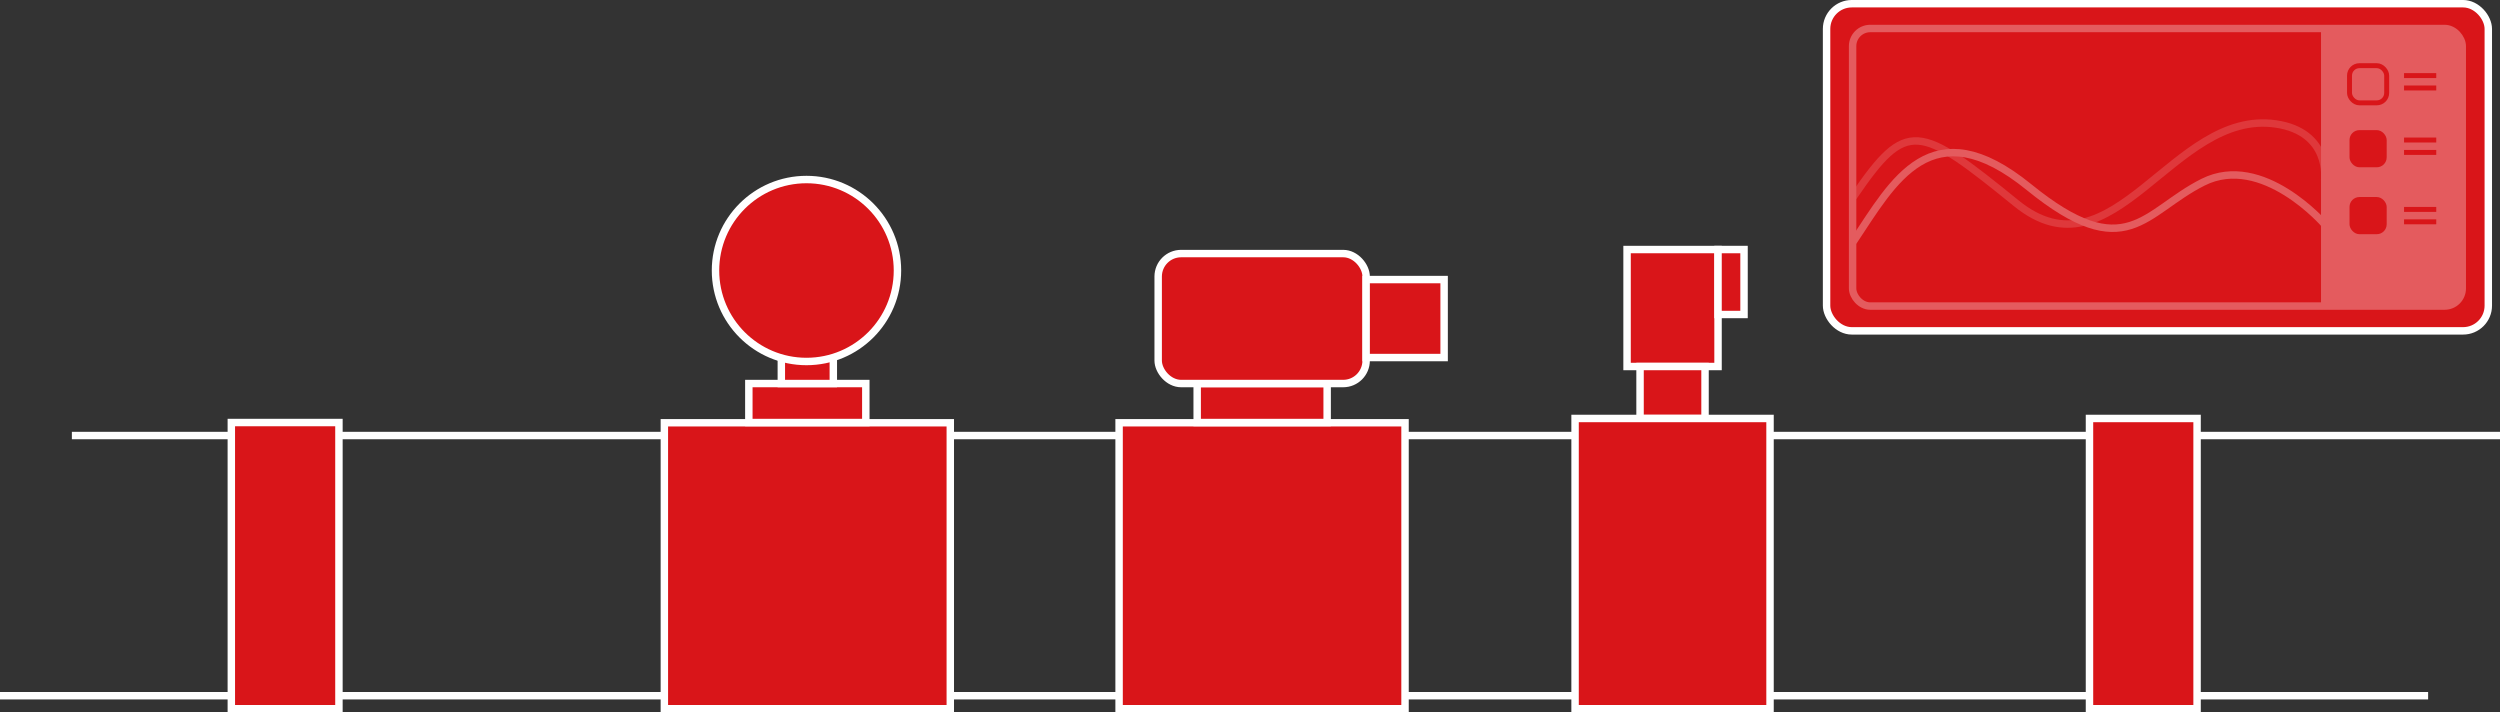 <svg xmlns="http://www.w3.org/2000/svg" viewBox="0 0 185.898 52.976"><rect x="0" y="0" width="185.898" height="52.976" fill="#333333" stroke="none"/><defs><style>.a,.d,.e,.f,.h{fill:none;}.a,.b,.d,.e,.f{stroke:#fff;stroke-width:0.553px;}.a,.b,.d,.h{stroke-miterlimit:10;}.b,.i{fill:#d91519;}.c{opacity:0.3;}.d{stroke-linecap:square;}.e,.f{stroke-linecap:round;stroke-linejoin:round;}.f{opacity:0.5;}.g{fill:#fff;}.h{stroke:#d91519;stroke-width:0.369px;}</style></defs><title>fugas_liquidos</title><line class="a" x1="180.553" y1="51.733" y2="51.733"/><line class="a" x1="5.344" y1="32.386" x2="185.898" y2="32.386"/><rect class="b" x="120.987" y="18.555" width="6.765" height="8.698"/><rect class="b" x="121.953" y="27.253" width="4.832" height="3.866"/><rect class="b" x="126.302" y="20.004" width="4.832" height="1.933" transform="translate(149.689 -107.748) rotate(90)"/><rect class="b" x="17.201" y="31.419" width="8.002" height="21.28" transform="translate(42.404 84.119) rotate(-180)"/><rect class="b" x="49.401" y="31.437" width="21.262" height="21.262" transform="translate(120.064 84.136) rotate(-180)"/><rect class="b" x="83.214" y="31.437" width="21.262" height="21.262" transform="translate(187.691 84.136) rotate(-180)"/><rect class="b" x="117.121" y="31.119" width="14.497" height="21.581" transform="translate(248.739 83.818) rotate(-180)"/><rect class="b" x="155.373" y="31.119" width="8.001" height="21.581" transform="translate(318.746 83.818) rotate(-180)"/><rect class="b" x="55.683" y="28.52" width="8.698" height="2.899"/><rect class="b" x="89.021" y="28.52" width="9.665" height="2.899"/><rect class="b" x="86.121" y="18.855" width="15.464" height="9.665" rx="1.706"/><rect class="b" x="101.585" y="20.788" width="5.799" height="5.799"/><rect class="b" x="58.099" y="26.587" width="3.866" height="1.933"/><circle class="b" cx="59.969" cy="20.115" r="6.765"/><rect class="b" x="135.823" y="0.276" width="49.205" height="24.326" rx="1.874"/><g class="c"><rect class="d" x="137.758" y="2.119" width="45.335" height="20.64" rx="1.313"/><path class="e" d="M137.851,17.907c2.917-4.362,5.763-9.89,13.021-3.993s8.538,1.843,12.95-.369,9.036,3.133,9.036,3.133"/><path class="f" d="M137.851,14.59c3.929-5.744,4.816-5.375,12.074.522s11.607-7.003,19.289-5.897c4.109.591,3.644,4.146,3.644,4.146"/><path class="g" d="M172.589,2.027H181.78A1.313,1.313,0,0,1,183.093,3.34V21.355a1.313,1.313,0,0,1-1.313,1.313H172.589a0,0,0,0,1,0,0V2.027A0,0,0,0,1,172.589,2.027Z"/><rect class="h" x="174.708" y="4.884" width="2.764" height="2.764" rx="0.737"/><rect class="i" x="174.708" y="9.675" width="2.764" height="2.764" rx="0.737"/><rect class="i" x="174.708" y="14.651" width="2.764" height="2.764" rx="0.737"/><line class="h" x1="178.763" y1="5.621" x2="181.158" y2="5.621"/><line class="h" x1="178.763" y1="6.542" x2="181.158" y2="6.542"/><line class="h" x1="178.763" y1="10.412" x2="181.158" y2="10.412"/><line class="h" x1="178.763" y1="11.334" x2="181.158" y2="11.334"/><line class="h" x1="178.763" y1="15.572" x2="181.158" y2="15.572"/><line class="h" x1="178.763" y1="16.494" x2="181.158" y2="16.494"/></g></svg>